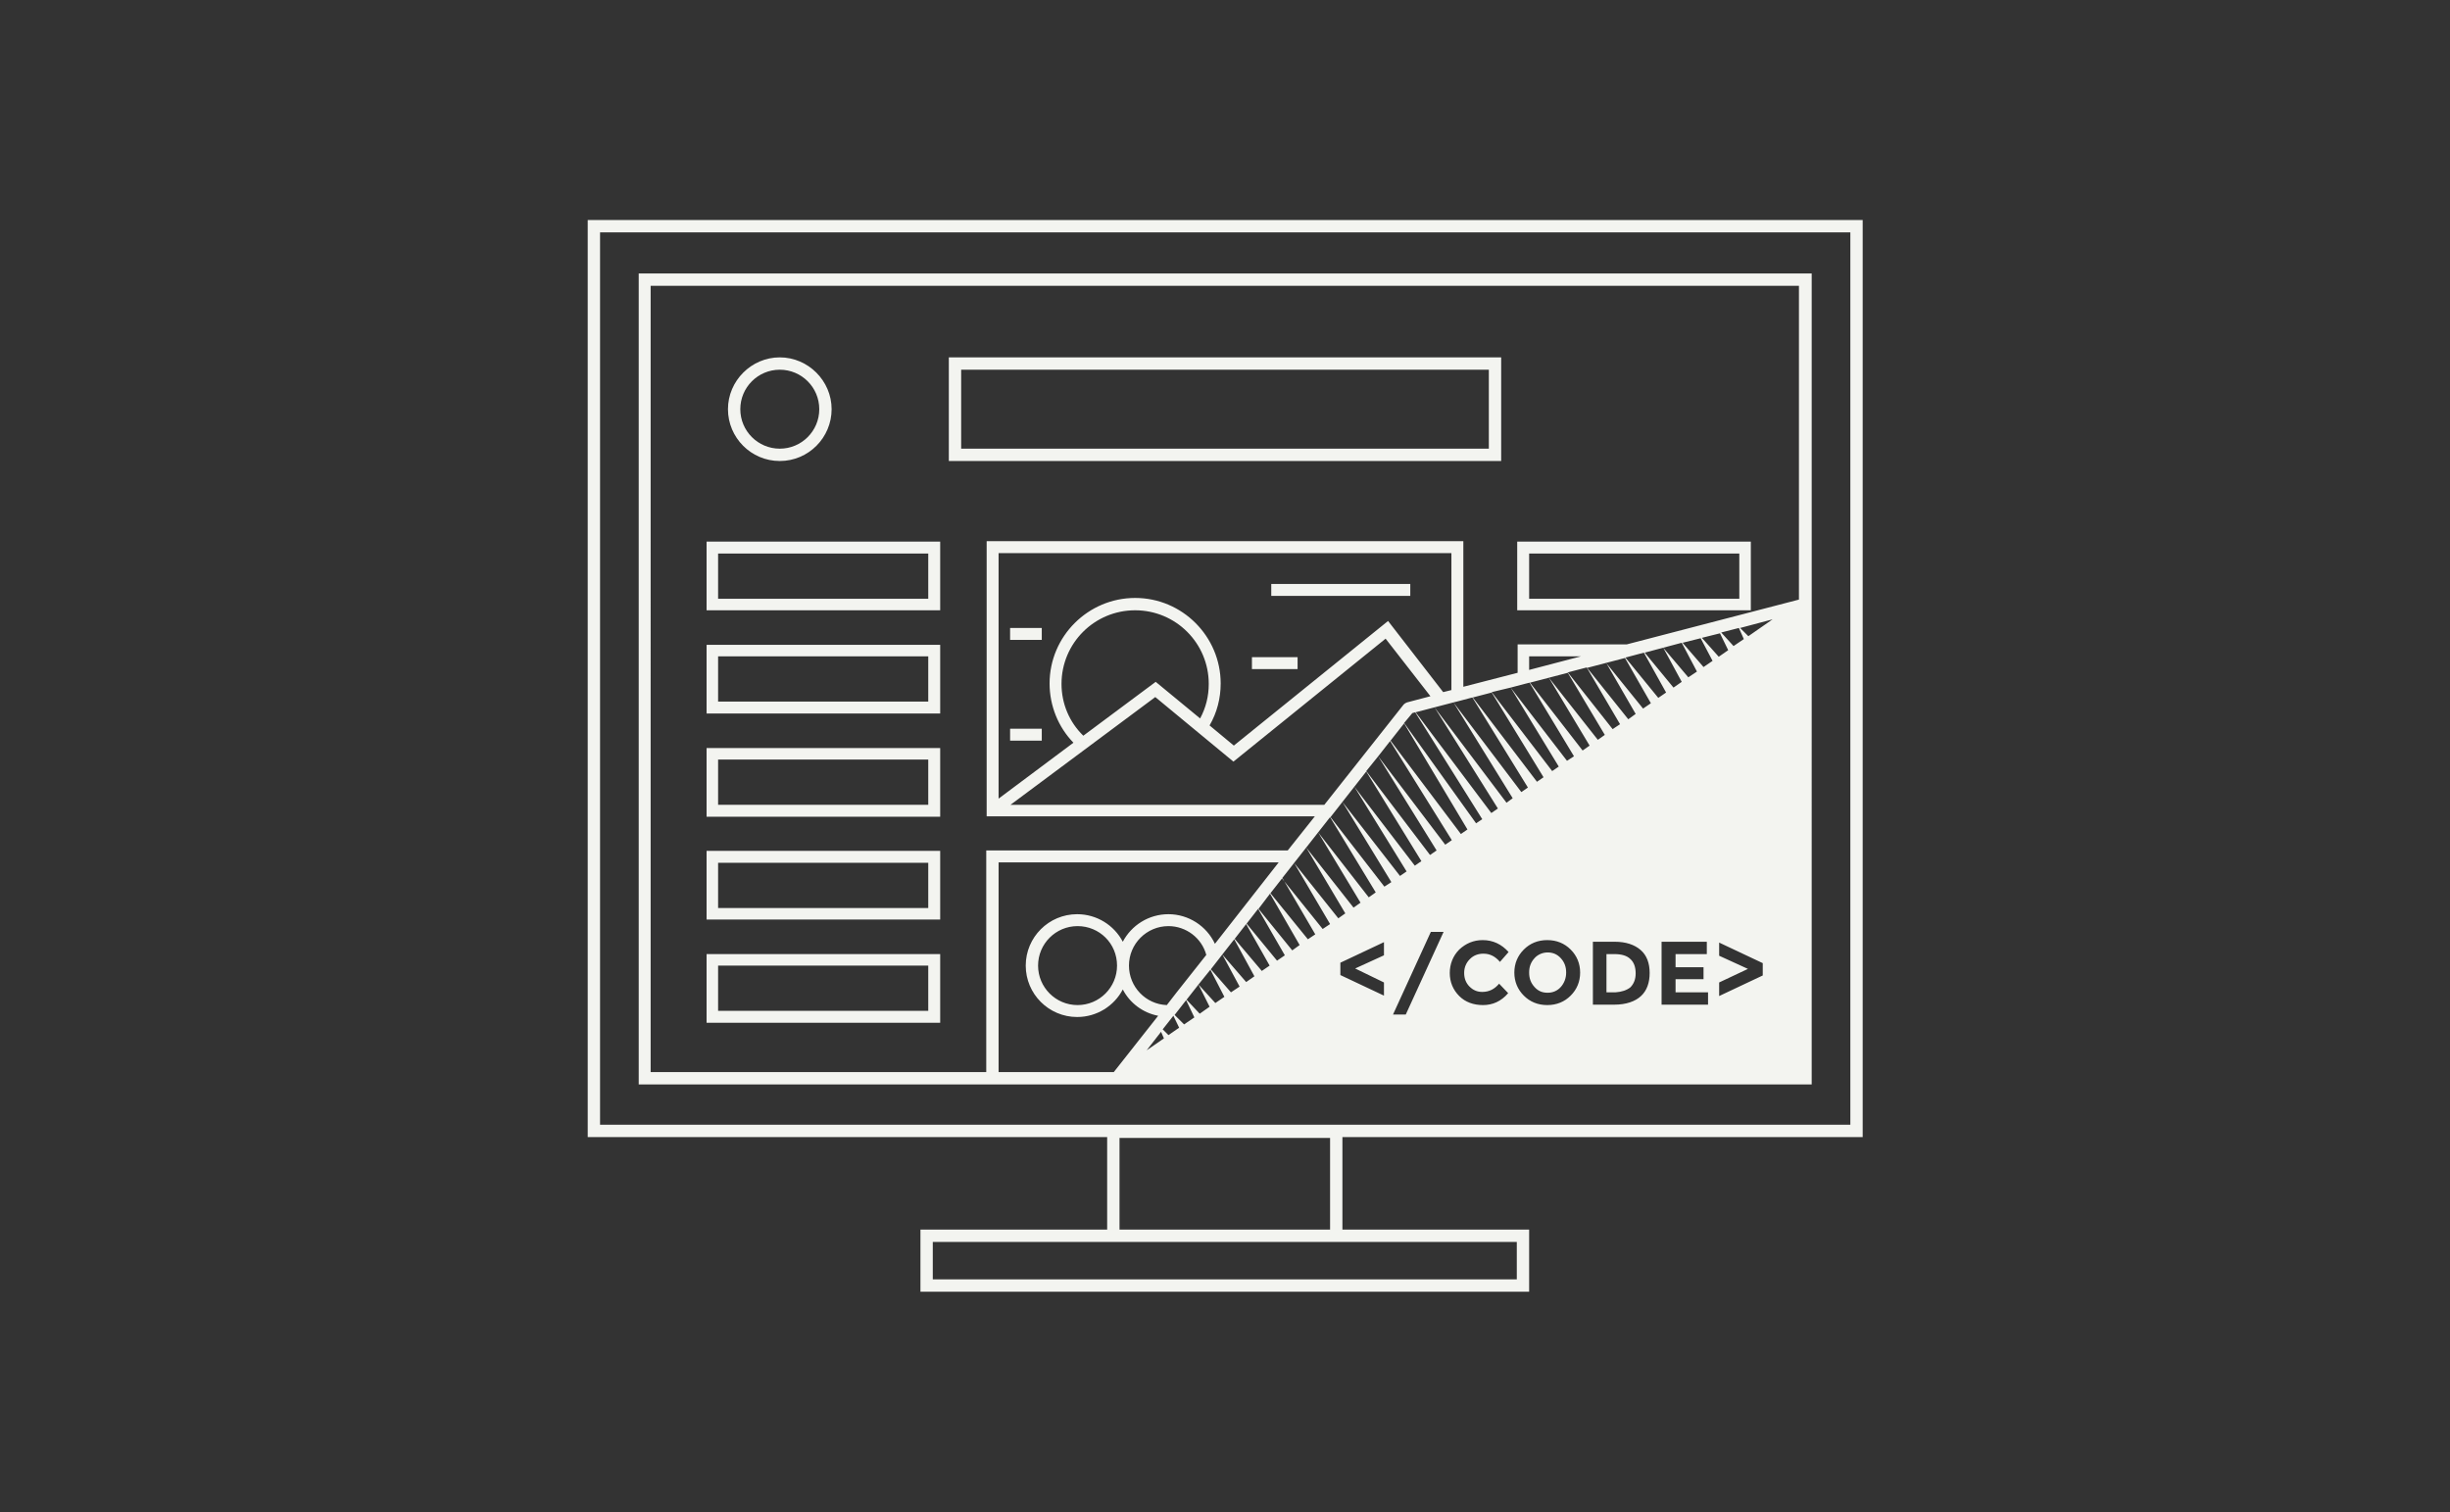 <?xml version="1.0" encoding="utf-8"?>
<!-- Generator: Adobe Illustrator 22.0.1, SVG Export Plug-In . SVG Version: 6.00 Build 0)  -->
<svg version="1.1" id="Layer_1" xmlns="http://www.w3.org/2000/svg" xmlns:xlink="http://www.w3.org/1999/xlink" x="0px" y="0px"
	 viewBox="0 0 595.7 367.7" style="enable-background:new 0 0 595.7 367.7;" xml:space="preserve">
<rect x="0" y="0" width="595.7" height="367.7" fill="#333333" stroke="none"/>
<style type="text/css">
	.st8{fill:#F3F4F0;}
</style>
<g>
	<path class="st8" d="M155.3,263.7h111.4h5.6h168.2V148.2v-4V66.5H155.3V263.7z M311.8,213.5l8,13.7l-1.8,1.2l-9.1-11.2L311.8,213.5
		z M348.8,172l15.4,24.6l-1.6,1.1l-18.4-24.5L348.8,172z M357.3,239.9c0.9,0.9,1.9,1.3,3.1,1.3c1.7,0,3-0.7,4.1-2l2.2,2.3
		c-1.7,2-3.8,2.9-6.1,2.9s-4.3-0.7-5.8-2.2c-1.5-1.5-2.3-3.4-2.3-5.6s0.8-4.2,2.3-5.7c1.6-1.5,3.5-2.3,5.7-2.3c2.5,0,4.6,1,6.3,2.9
		l-2.1,2.4c-1.1-1.3-2.4-2-4-2c-1.3,0-2.4,0.4-3.3,1.3s-1.4,2-1.4,3.4S356.5,239.1,357.3,239.9z M336.5,238.9v3.2l-10.6-5v-3l10.6-5
		v3.2l-7,3.2L336.5,238.9z M403.2,169.7l-8-9.8l4.5-1.2l5.4,9.7L403.2,169.7z M401.4,171l-1.9,1.3l-8.9-11l7.1,12.3l-1.8,1.3
		l-10-12.5l9.2-2.4L401.4,171z M393.9,176.1l-1.8,1.2l-10.9-13.8l4.6-1.2L393.9,176.1z M287.9,249.1l-2.3-2.3l2.8-3.6l2,4.2
		L287.9,249.1z M286.7,249.9l-2.6,1.8l-1.4-1.4l2.6-3.3L286.7,249.9z M291.7,246.5l-3.2-3.4l2.2-2.8l0.7-0.9l2.7,5.4L291.7,246.5z
		 M282.3,250.9l0.7,1.6l-4.2,2.9L282.3,250.9z M347.9,226.6h3.1l-9.2,20.1h-3.1L347.9,226.6z M370.5,230.9c1.5-1.5,3.4-2.3,5.7-2.3
		c2.3,0,4.2,0.8,5.7,2.3c1.5,1.5,2.3,3.4,2.3,5.6s-0.8,4.1-2.3,5.6c-1.5,1.5-3.4,2.3-5.7,2.3c-2.3,0-4.2-0.8-5.7-2.3
		c-1.5-1.5-2.3-3.4-2.3-5.6S369,232.4,370.5,230.9z M387.2,229h5.4c2.7,0,4.8,0.7,6.3,2c1.5,1.3,2.2,3.2,2.2,5.6
		c0,2.4-0.7,4.3-2.1,5.6s-3.6,2.1-6.5,2.1h-5.2V229z M404,229h11v3h-7.6v3.2h6.8v2.9h-6.8v3.2h7.9v3H404V229z M418,238.9l7-3.3
		l-7-3.2v-3.2l10.6,5v3l-10.6,5V238.9z M421.5,157.1l-3-3.3l4.3-1.1l1.2,2.7L421.5,157.1z M420.2,158.1l-2.3,1.6l-4.1-4.6l4.4-1.1
		L420.2,158.1z M416.4,160.7l-2.2,1.5l-5.1-5.9l4.4-1.1L416.4,160.7z M412.6,163.3l-2.1,1.4l-6.1-7.2l4.5-1.2L412.6,163.3z
		 M408.9,165.8l-2,1.4l-7-8.5l4.5-1.2L408.9,165.8z M381.2,163.6l9,15.1l-1.7,1.2l-11.9-15.1L381.2,163.6z M295.5,243.9l-4.1-4.5
		l2.9-3.6l3.4,6.6L295.5,243.9z M423.1,152.7l7.9-2.1l-5.9,4.1L423.1,152.7z M376.6,164.8l9.9,16.5l-1.7,1.2L372,166L376.6,164.8z
		 M366.3,195.2L348.8,172l4.6-1.2l14.4,23.3L366.3,195.2z M343.4,173.4l0.7-0.2l16.3,26l-1.5,1l-17.5-24.4L343.4,173.4z
		 M341.4,175.9l15.4,25.8l-1.6,1.1l-17.1-22.7L341.4,175.9z M338,180.2l15,24.1l-1.6,1.1l-16.3-21.5L338,180.2z M335.1,183.9
		l14.2,22.9l-1.6,1.1l-15.5-20.4L335.1,183.9z M332.2,187.6l13.4,21.8l-1.6,1.1l-14.7-19.2L332.2,187.6z M329.3,191.3l12.7,20.6
		l-1.6,1.1L326.4,195L329.3,191.3z M326.4,195l11.9,19.5l-1.7,1.1l-13.1-16.9L326.4,195z M323.4,198.7l11.1,18.3l-1.7,1.2
		l-12.3-15.8L323.4,198.7z M308.8,217.3l7.2,12.5l-1.8,1.3l-8.2-10.1L308.8,217.3z M305.9,221l6.5,11.3l-1.9,1.3l-7.4-9L305.9,221z
		 M303,224.7l5.7,10.1l-1.9,1.3l-6.6-7.8L303,224.7z M300.1,228.4l4.9,9l-2,1.4l-5.8-6.7L300.1,228.4z M297.2,232.1l4.2,7.8
		l-2.1,1.4l-4.9-5.6L297.2,232.1z M286.1,241.3l-2.4,3.1c-5.1-0.2-9.2-4.4-9.2-9.6c0-5.3,4.3-9.6,9.6-9.6c4.3,0,8.1,2.9,9.2,7
		L286.1,241.3z M371.8,162.9v-3.3h12.6L371.8,162.9z M370.7,166.3L370.7,166.3l1.2-0.3l10.8,17.9l-1.7,1.1l-13.7-17.8L370.7,166.3z
		 M367.3,167.2l11.7,19.2l-1.6,1.1l-14.7-19.2L367.3,167.2z M362.7,168.4l12.6,20.6l-1.6,1.1l-15.6-20.5L362.7,168.4z M358,169.6
		l13.5,21.9l-1.6,1.1l-16.5-21.8l1.2-0.3l0,0L358,169.6z M352.9,167.8l-2,0.5l-13.4-17.3l-37.5,30.3l-5.9-4.9
		c1.8-3.1,2.7-6.6,2.7-10.2c0-11.4-9.3-20.8-20.8-20.8c-11.4,0-20.8,9.3-20.8,20.8c0,5.4,2.1,10.6,5.8,14.4l-18.2,13.6v-59.7h110.1
		V167.8z M263.4,178.9c-3.4-3.3-5.3-7.8-5.3-12.6c0-9.9,8-17.9,17.9-17.9c9.9,0,17.9,8,17.9,17.9c0,3-0.7,5.8-2.1,8.4l-10.8-8.9
		L263.4,178.9z M280.9,169.5l19,15.7l37-29.9l10.9,14l-5.7,1.5c-0.3,0.1-0.6,0.3-0.8,0.5L322,195.7h-76.3L280.9,169.5z M320.5,202.4
		l10.3,17.1l-1.7,1.2l-11.5-14.6l9.5,16l-1.7,1.2l-10.7-13.4l8.7,14.8l-1.8,1.2l-9.9-12.3L320.5,202.4z M295.4,229.5
		c-2-4.3-6.4-7.2-11.3-7.2c-4.8,0-9,2.7-11.1,6.7c-2.1-4-6.3-6.7-11.1-6.7c-6.9,0-12.5,5.6-12.5,12.5s5.6,12.5,12.5,12.5
		c4.8,0,9-2.7,11.1-6.7c1.7,3.3,4.9,5.7,8.6,6.4l-10.8,13.7h-28v-51h68.1L295.4,229.5z M271.6,234.8c0,5.3-4.3,9.6-9.6,9.6
		s-9.6-4.3-9.6-9.6s4.3-9.6,9.6-9.6S271.6,229.4,271.6,234.8z M158.3,69.5h279.1v76.3l-41.9,10.9h-26.5v6.9l-13.2,3.4v-35.4H239.9
		v66.9h79.8l-6.6,8.3h-73.3v53.9h-81.6V69.5z"/>
	<path class="st8" d="M365,86.9H230.7v25.2H365V86.9z M362,109.1H233.7V89.9H362V109.1z"/>
	<path class="st8" d="M189.6,112.1c7,0,12.6-5.7,12.6-12.6s-5.7-12.6-12.6-12.6s-12.6,5.7-12.6,12.6S182.6,112.1,189.6,112.1z
		 M189.6,89.9c5.3,0,9.6,4.3,9.6,9.6s-4.3,9.6-9.6,9.6s-9.6-4.3-9.6-9.6S184.3,89.9,189.6,89.9z"/>
	<path class="st8" d="M171.8,148.4h56.8v-16.7h-56.8V148.4z M174.6,134.6h51.1v11h-51.1V134.6z"/>
	<path class="st8" d="M171.8,173.5h56.8v-16.7h-56.8V173.5z M174.6,159.6h51.1v11h-51.1V159.6z"/>
	<path class="st8" d="M171.8,198.6h56.8v-16.7h-56.8V198.6z M174.6,184.7h51.1v11h-51.1V184.7z"/>
	<path class="st8" d="M171.8,223.6h56.8v-16.7h-56.8V223.6z M174.6,209.8h51.1v11h-51.1V209.8z"/>
	<path class="st8" d="M171.8,248.7h56.8v-16.7h-56.8V248.7z M174.6,234.8h51.1v11h-51.1V234.8z"/>
	<path class="st8" d="M425.7,131.7h-56.8v16.7h56.8V131.7z M422.9,145.6h-51.1v-11h51.1V145.6z"/>
	<rect x="304.4" y="159.8" class="st8" width="11.1" height="2.9"/>
	<rect x="309.1" y="142" class="st8" width="33.8" height="2.9"/>
	<rect x="245.6" y="152.7" class="st8" width="7.7" height="2.9"/>
	<rect x="245.6" y="177.2" class="st8" width="7.7" height="2.9"/>
	<path class="st8" d="M376.3,241.4c1.3,0,2.4-0.5,3.2-1.4s1.3-2.1,1.3-3.5c0-1.4-0.4-2.5-1.3-3.5c-0.9-1-2-1.4-3.2-1.4
		s-2.4,0.5-3.2,1.4c-0.9,1-1.3,2.1-1.3,3.5c0,1.4,0.4,2.5,1.3,3.5S375,241.4,376.3,241.4z"/>
	<path class="st8" d="M396.4,240.1c0.8-0.8,1.3-1.9,1.3-3.4s-0.4-2.7-1.3-3.5c-0.8-0.8-2.1-1.2-3.9-1.2h-1.9v9.3h2.2
		C394.3,241.2,395.5,240.8,396.4,240.1z"/>
	<path class="st8" d="M452.9,276.5v-223h-310v223h126.3V299h-45.4v15.1h148V299h-45.4v-22.5H452.9z M368.8,302v9.1h-142V302h42.4
		h57.2H368.8z M272.2,299v-22.3h51.2V299H272.2z M145.9,56.5h304v217h-304V56.5z"/>
</g>
</svg>

